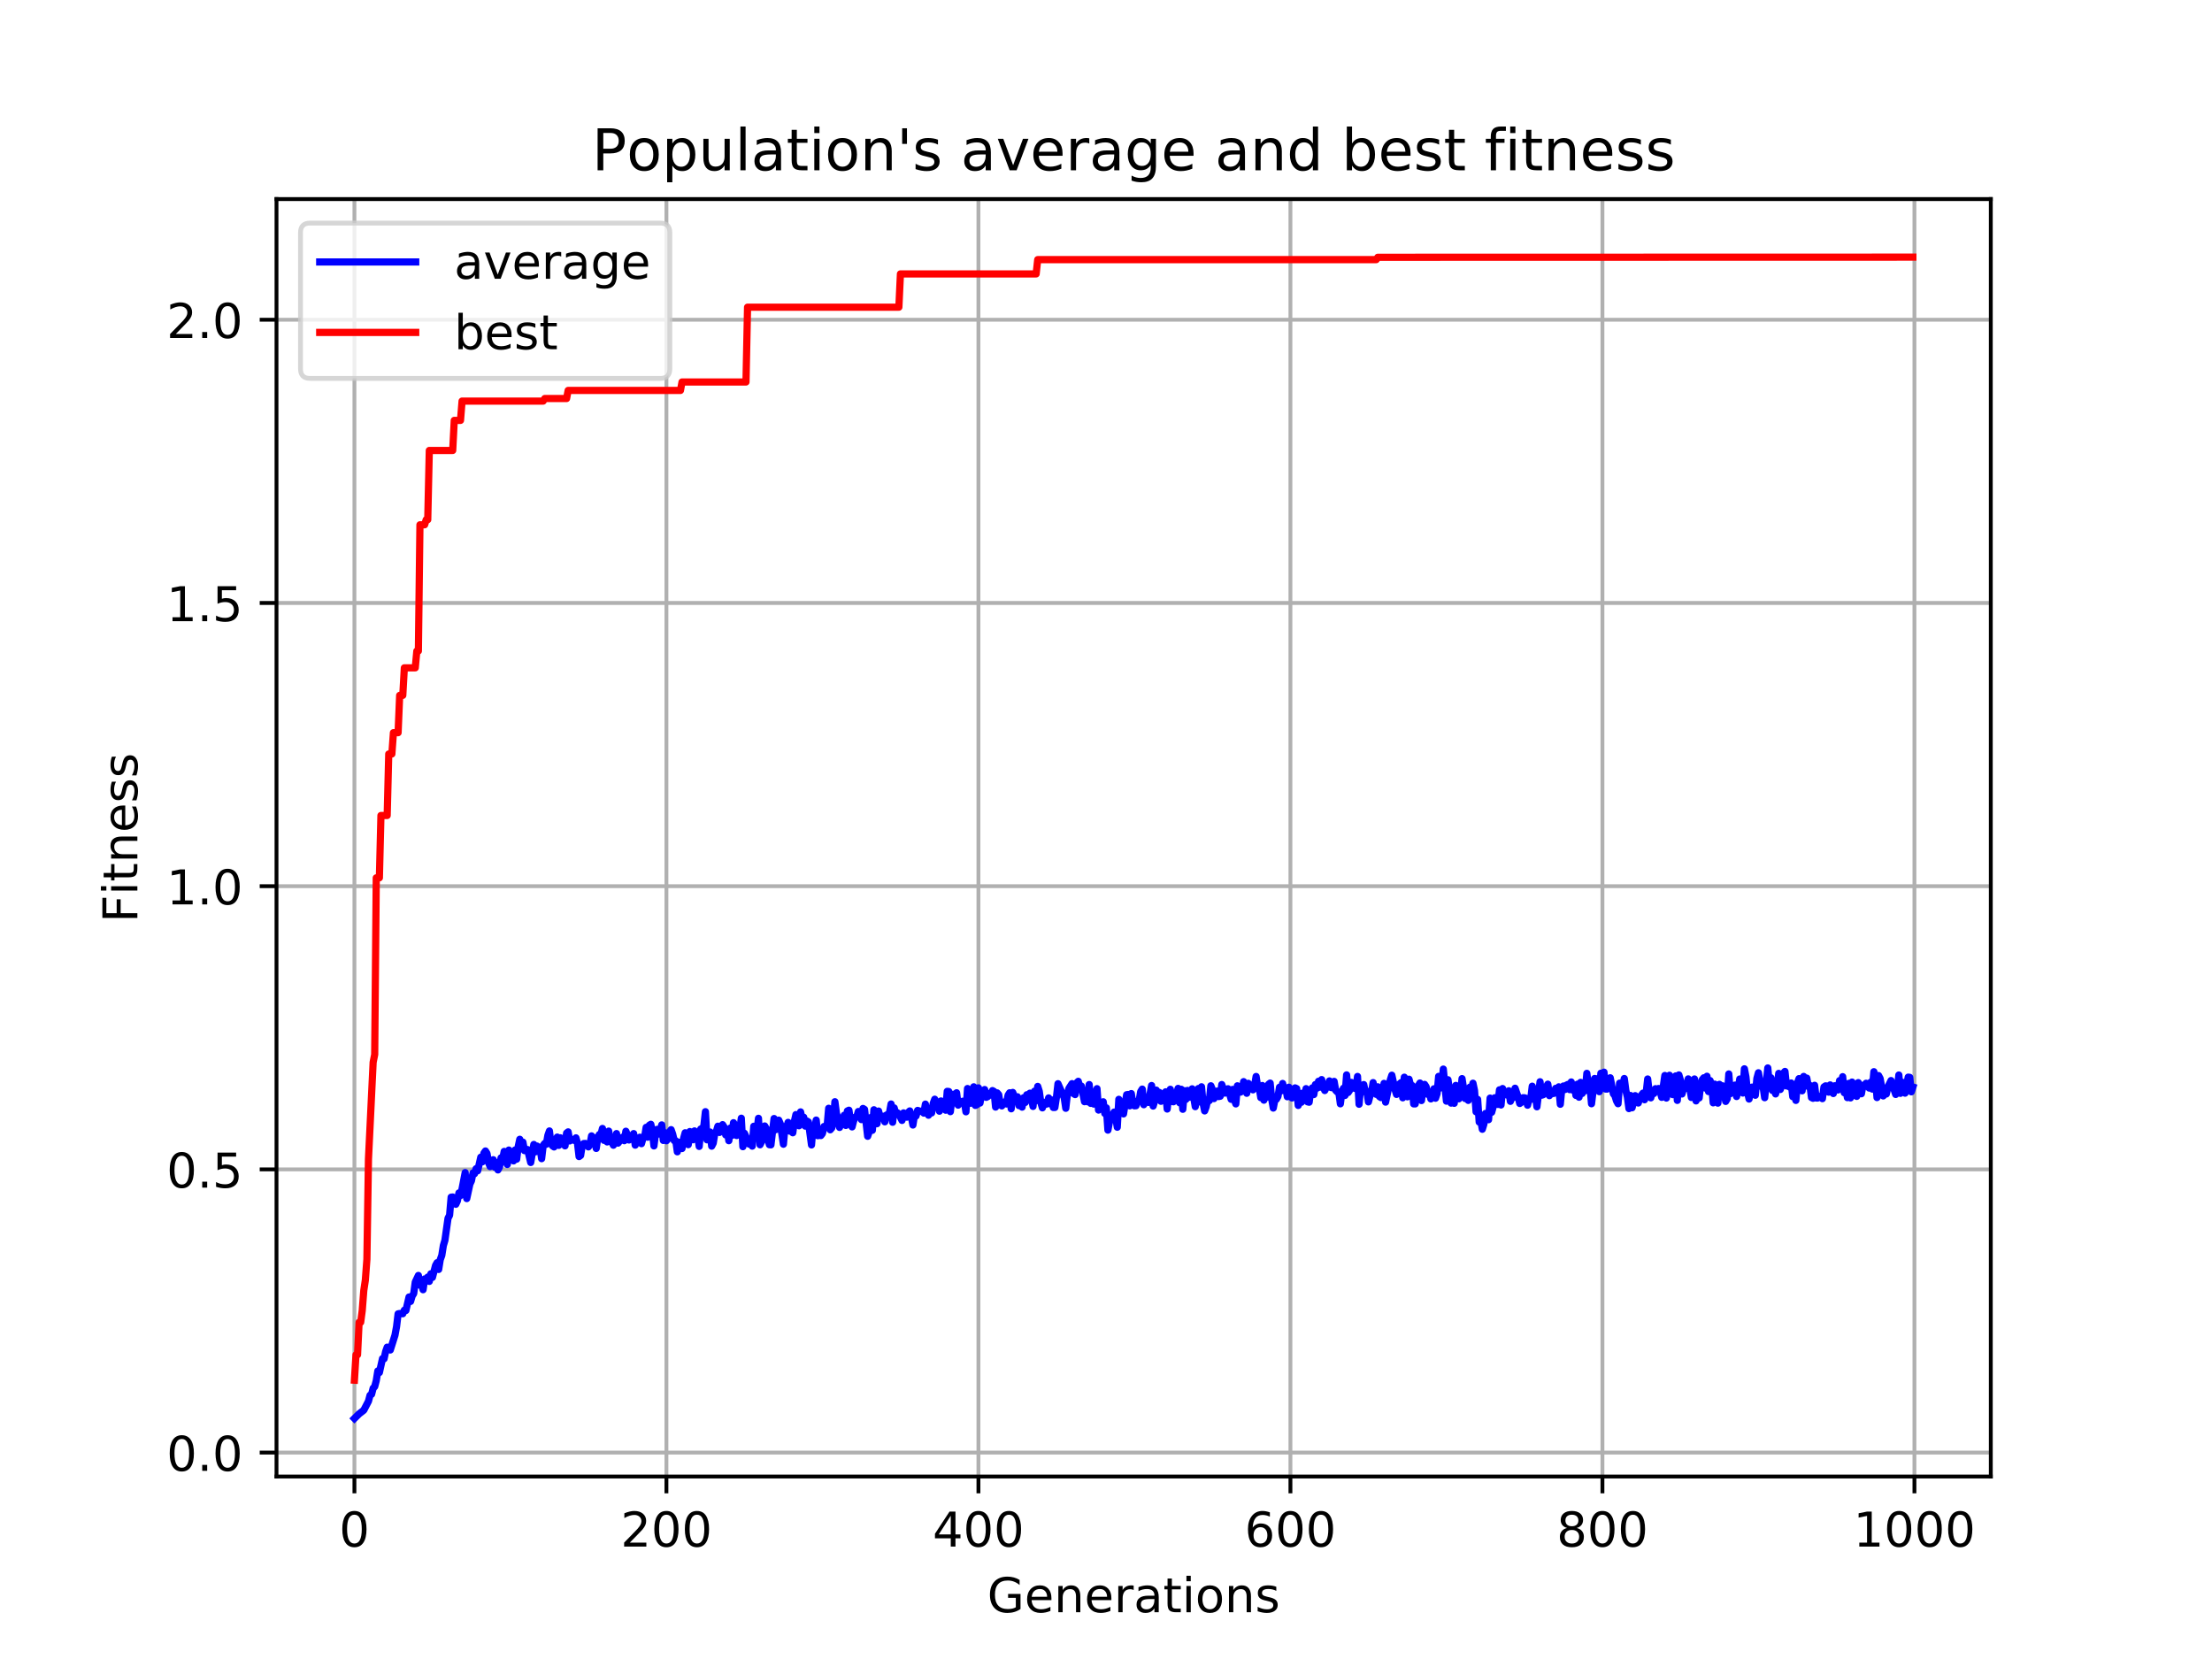 <?xml version="1.0" encoding="utf-8" standalone="no"?>
<!DOCTYPE svg PUBLIC "-//W3C//DTD SVG 1.1//EN"
  "http://www.w3.org/Graphics/SVG/1.1/DTD/svg11.dtd">
<!-- Created with matplotlib (https://matplotlib.org/) -->
<svg height="345.6pt" version="1.1" viewBox="0 0 460.8 345.6" width="460.8pt" xmlns="http://www.w3.org/2000/svg" xmlns:xlink="http://www.w3.org/1999/xlink">
 <defs>
  <style type="text/css">
*{stroke-linecap:butt;stroke-linejoin:round;}
  </style>
 </defs>
 <g id="figure_1">
  <g id="patch_1">
   <path d="M 0 345.6 
L 460.8 345.6 
L 460.8 0 
L 0 0 
z
" style="fill:#ffffff;"/>
  </g>
  <g id="axes_1">
   <g id="patch_2">
    <path d="M 57.6 307.584 
L 414.72 307.584 
L 414.72 41.472 
L 57.6 41.472 
z
" style="fill:#ffffff;"/>
   </g>
   <g id="matplotlib.axis_1">
    <g id="xtick_1">
     <g id="line2d_1">
      <path clip-path="url(#pfb28152a62)" d="M 73.833 307.584 
L 73.833 41.472 
" style="fill:none;stroke:#b0b0b0;stroke-linecap:square;stroke-width:0.8;"/>
     </g>
     <g id="line2d_2">
      <defs>
       <path d="M 0 0 
L 0 3.5 
" id="m763140e053" style="stroke:#000000;stroke-width:0.8;"/>
      </defs>
      <g>
       <use style="stroke:#000000;stroke-width:0.8;" x="73.833" xlink:href="#m763140e053" y="307.584"/>
      </g>
     </g>
     <g id="text_1">
      <!-- 0 -->
      <defs>
       <path d="M 31.781 66.406 
Q 24.172 66.406 20.328 58.906 
Q 16.5 51.422 16.5 36.375 
Q 16.5 21.391 20.328 13.891 
Q 24.172 6.391 31.781 6.391 
Q 39.453 6.391 43.281 13.891 
Q 47.125 21.391 47.125 36.375 
Q 47.125 51.422 43.281 58.906 
Q 39.453 66.406 31.781 66.406 
z
M 31.781 74.219 
Q 44.047 74.219 50.516 64.516 
Q 56.984 54.828 56.984 36.375 
Q 56.984 17.969 50.516 8.266 
Q 44.047 -1.422 31.781 -1.422 
Q 19.531 -1.422 13.062 8.266 
Q 6.594 17.969 6.594 36.375 
Q 6.594 54.828 13.062 64.516 
Q 19.531 74.219 31.781 74.219 
z
" id="DejaVuSans-48"/>
      </defs>
      <g transform="translate(70.651 322.182)scale(0.1 -0.1)">
       <use xlink:href="#DejaVuSans-48"/>
      </g>
     </g>
    </g>
    <g id="xtick_2">
     <g id="line2d_3">
      <path clip-path="url(#pfb28152a62)" d="M 138.829 307.584 
L 138.829 41.472 
" style="fill:none;stroke:#b0b0b0;stroke-linecap:square;stroke-width:0.8;"/>
     </g>
     <g id="line2d_4">
      <g>
       <use style="stroke:#000000;stroke-width:0.8;" x="138.829" xlink:href="#m763140e053" y="307.584"/>
      </g>
     </g>
     <g id="text_2">
      <!-- 200 -->
      <defs>
       <path d="M 19.188 8.297 
L 53.609 8.297 
L 53.609 0 
L 7.328 0 
L 7.328 8.297 
Q 12.938 14.109 22.625 23.891 
Q 32.328 33.688 34.812 36.531 
Q 39.547 41.844 41.422 45.531 
Q 43.312 49.219 43.312 52.781 
Q 43.312 58.594 39.234 62.25 
Q 35.156 65.922 28.609 65.922 
Q 23.969 65.922 18.812 64.312 
Q 13.672 62.703 7.812 59.422 
L 7.812 69.391 
Q 13.766 71.781 18.938 73 
Q 24.125 74.219 28.422 74.219 
Q 39.75 74.219 46.484 68.547 
Q 53.219 62.891 53.219 53.422 
Q 53.219 48.922 51.531 44.891 
Q 49.859 40.875 45.406 35.406 
Q 44.188 33.984 37.641 27.219 
Q 31.109 20.453 19.188 8.297 
z
" id="DejaVuSans-50"/>
      </defs>
      <g transform="translate(129.285 322.182)scale(0.1 -0.1)">
       <use xlink:href="#DejaVuSans-50"/>
       <use x="63.623" xlink:href="#DejaVuSans-48"/>
       <use x="127.246" xlink:href="#DejaVuSans-48"/>
      </g>
     </g>
    </g>
    <g id="xtick_3">
     <g id="line2d_5">
      <path clip-path="url(#pfb28152a62)" d="M 203.825 307.584 
L 203.825 41.472 
" style="fill:none;stroke:#b0b0b0;stroke-linecap:square;stroke-width:0.8;"/>
     </g>
     <g id="line2d_6">
      <g>
       <use style="stroke:#000000;stroke-width:0.8;" x="203.825" xlink:href="#m763140e053" y="307.584"/>
      </g>
     </g>
     <g id="text_3">
      <!-- 400 -->
      <defs>
       <path d="M 37.797 64.312 
L 12.891 25.391 
L 37.797 25.391 
z
M 35.203 72.906 
L 47.609 72.906 
L 47.609 25.391 
L 58.016 25.391 
L 58.016 17.188 
L 47.609 17.188 
L 47.609 0 
L 37.797 0 
L 37.797 17.188 
L 4.891 17.188 
L 4.891 26.703 
z
" id="DejaVuSans-52"/>
      </defs>
      <g transform="translate(194.281 322.182)scale(0.1 -0.1)">
       <use xlink:href="#DejaVuSans-52"/>
       <use x="63.623" xlink:href="#DejaVuSans-48"/>
       <use x="127.246" xlink:href="#DejaVuSans-48"/>
      </g>
     </g>
    </g>
    <g id="xtick_4">
     <g id="line2d_7">
      <path clip-path="url(#pfb28152a62)" d="M 268.82 307.584 
L 268.82 41.472 
" style="fill:none;stroke:#b0b0b0;stroke-linecap:square;stroke-width:0.8;"/>
     </g>
     <g id="line2d_8">
      <g>
       <use style="stroke:#000000;stroke-width:0.8;" x="268.82" xlink:href="#m763140e053" y="307.584"/>
      </g>
     </g>
     <g id="text_4">
      <!-- 600 -->
      <defs>
       <path d="M 33.016 40.375 
Q 26.375 40.375 22.484 35.828 
Q 18.609 31.297 18.609 23.391 
Q 18.609 15.531 22.484 10.953 
Q 26.375 6.391 33.016 6.391 
Q 39.656 6.391 43.531 10.953 
Q 47.406 15.531 47.406 23.391 
Q 47.406 31.297 43.531 35.828 
Q 39.656 40.375 33.016 40.375 
z
M 52.594 71.297 
L 52.594 62.312 
Q 48.875 64.062 45.094 64.984 
Q 41.312 65.922 37.594 65.922 
Q 27.828 65.922 22.672 59.328 
Q 17.531 52.734 16.797 39.406 
Q 19.672 43.656 24.016 45.922 
Q 28.375 48.188 33.594 48.188 
Q 44.578 48.188 50.953 41.516 
Q 57.328 34.859 57.328 23.391 
Q 57.328 12.156 50.688 5.359 
Q 44.047 -1.422 33.016 -1.422 
Q 20.359 -1.422 13.672 8.266 
Q 6.984 17.969 6.984 36.375 
Q 6.984 53.656 15.188 63.938 
Q 23.391 74.219 37.203 74.219 
Q 40.922 74.219 44.703 73.484 
Q 48.484 72.75 52.594 71.297 
z
" id="DejaVuSans-54"/>
      </defs>
      <g transform="translate(259.277 322.182)scale(0.1 -0.1)">
       <use xlink:href="#DejaVuSans-54"/>
       <use x="63.623" xlink:href="#DejaVuSans-48"/>
       <use x="127.246" xlink:href="#DejaVuSans-48"/>
      </g>
     </g>
    </g>
    <g id="xtick_5">
     <g id="line2d_9">
      <path clip-path="url(#pfb28152a62)" d="M 333.816 307.584 
L 333.816 41.472 
" style="fill:none;stroke:#b0b0b0;stroke-linecap:square;stroke-width:0.8;"/>
     </g>
     <g id="line2d_10">
      <g>
       <use style="stroke:#000000;stroke-width:0.8;" x="333.816" xlink:href="#m763140e053" y="307.584"/>
      </g>
     </g>
     <g id="text_5">
      <!-- 800 -->
      <defs>
       <path d="M 31.781 34.625 
Q 24.75 34.625 20.719 30.859 
Q 16.703 27.094 16.703 20.516 
Q 16.703 13.922 20.719 10.156 
Q 24.75 6.391 31.781 6.391 
Q 38.812 6.391 42.859 10.172 
Q 46.922 13.969 46.922 20.516 
Q 46.922 27.094 42.891 30.859 
Q 38.875 34.625 31.781 34.625 
z
M 21.922 38.812 
Q 15.578 40.375 12.031 44.719 
Q 8.5 49.078 8.5 55.328 
Q 8.5 64.062 14.719 69.141 
Q 20.953 74.219 31.781 74.219 
Q 42.672 74.219 48.875 69.141 
Q 55.078 64.062 55.078 55.328 
Q 55.078 49.078 51.531 44.719 
Q 48 40.375 41.703 38.812 
Q 48.828 37.156 52.797 32.312 
Q 56.781 27.484 56.781 20.516 
Q 56.781 9.906 50.312 4.234 
Q 43.844 -1.422 31.781 -1.422 
Q 19.734 -1.422 13.25 4.234 
Q 6.781 9.906 6.781 20.516 
Q 6.781 27.484 10.781 32.312 
Q 14.797 37.156 21.922 38.812 
z
M 18.312 54.391 
Q 18.312 48.734 21.844 45.562 
Q 25.391 42.391 31.781 42.391 
Q 38.141 42.391 41.719 45.562 
Q 45.312 48.734 45.312 54.391 
Q 45.312 60.062 41.719 63.234 
Q 38.141 66.406 31.781 66.406 
Q 25.391 66.406 21.844 63.234 
Q 18.312 60.062 18.312 54.391 
z
" id="DejaVuSans-56"/>
      </defs>
      <g transform="translate(324.273 322.182)scale(0.1 -0.1)">
       <use xlink:href="#DejaVuSans-56"/>
       <use x="63.623" xlink:href="#DejaVuSans-48"/>
       <use x="127.246" xlink:href="#DejaVuSans-48"/>
      </g>
     </g>
    </g>
    <g id="xtick_6">
     <g id="line2d_11">
      <path clip-path="url(#pfb28152a62)" d="M 398.812 307.584 
L 398.812 41.472 
" style="fill:none;stroke:#b0b0b0;stroke-linecap:square;stroke-width:0.8;"/>
     </g>
     <g id="line2d_12">
      <g>
       <use style="stroke:#000000;stroke-width:0.8;" x="398.812" xlink:href="#m763140e053" y="307.584"/>
      </g>
     </g>
     <g id="text_6">
      <!-- 1000 -->
      <defs>
       <path d="M 12.406 8.297 
L 28.516 8.297 
L 28.516 63.922 
L 10.984 60.406 
L 10.984 69.391 
L 28.422 72.906 
L 38.281 72.906 
L 38.281 8.297 
L 54.391 8.297 
L 54.391 0 
L 12.406 0 
z
" id="DejaVuSans-49"/>
      </defs>
      <g transform="translate(386.087 322.182)scale(0.1 -0.1)">
       <use xlink:href="#DejaVuSans-49"/>
       <use x="63.623" xlink:href="#DejaVuSans-48"/>
       <use x="127.246" xlink:href="#DejaVuSans-48"/>
       <use x="190.869" xlink:href="#DejaVuSans-48"/>
      </g>
     </g>
    </g>
    <g id="text_7">
     <!-- Generations -->
     <defs>
      <path d="M 59.516 10.406 
L 59.516 29.984 
L 43.406 29.984 
L 43.406 38.094 
L 69.281 38.094 
L 69.281 6.781 
Q 63.578 2.734 56.688 0.656 
Q 49.812 -1.422 42 -1.422 
Q 24.906 -1.422 15.25 8.562 
Q 5.609 18.562 5.609 36.375 
Q 5.609 54.25 15.25 64.234 
Q 24.906 74.219 42 74.219 
Q 49.125 74.219 55.547 72.453 
Q 61.969 70.703 67.391 67.281 
L 67.391 56.781 
Q 61.922 61.422 55.766 63.766 
Q 49.609 66.109 42.828 66.109 
Q 29.438 66.109 22.719 58.641 
Q 16.016 51.172 16.016 36.375 
Q 16.016 21.625 22.719 14.156 
Q 29.438 6.688 42.828 6.688 
Q 48.047 6.688 52.141 7.594 
Q 56.25 8.5 59.516 10.406 
z
" id="DejaVuSans-71"/>
      <path d="M 56.203 29.594 
L 56.203 25.203 
L 14.891 25.203 
Q 15.484 15.922 20.484 11.062 
Q 25.484 6.203 34.422 6.203 
Q 39.594 6.203 44.453 7.469 
Q 49.312 8.734 54.109 11.281 
L 54.109 2.781 
Q 49.266 0.734 44.188 -0.344 
Q 39.109 -1.422 33.891 -1.422 
Q 20.797 -1.422 13.156 6.188 
Q 5.516 13.812 5.516 26.812 
Q 5.516 40.234 12.766 48.109 
Q 20.016 56 32.328 56 
Q 43.359 56 49.781 48.891 
Q 56.203 41.797 56.203 29.594 
z
M 47.219 32.234 
Q 47.125 39.594 43.094 43.984 
Q 39.062 48.391 32.422 48.391 
Q 24.906 48.391 20.391 44.141 
Q 15.875 39.891 15.188 32.172 
z
" id="DejaVuSans-101"/>
      <path d="M 54.891 33.016 
L 54.891 0 
L 45.906 0 
L 45.906 32.719 
Q 45.906 40.484 42.875 44.328 
Q 39.844 48.188 33.797 48.188 
Q 26.516 48.188 22.312 43.547 
Q 18.109 38.922 18.109 30.906 
L 18.109 0 
L 9.078 0 
L 9.078 54.688 
L 18.109 54.688 
L 18.109 46.188 
Q 21.344 51.125 25.703 53.562 
Q 30.078 56 35.797 56 
Q 45.219 56 50.047 50.172 
Q 54.891 44.344 54.891 33.016 
z
" id="DejaVuSans-110"/>
      <path d="M 41.109 46.297 
Q 39.594 47.172 37.812 47.578 
Q 36.031 48 33.891 48 
Q 26.266 48 22.188 43.047 
Q 18.109 38.094 18.109 28.812 
L 18.109 0 
L 9.078 0 
L 9.078 54.688 
L 18.109 54.688 
L 18.109 46.188 
Q 20.953 51.172 25.484 53.578 
Q 30.031 56 36.531 56 
Q 37.453 56 38.578 55.875 
Q 39.703 55.766 41.062 55.516 
z
" id="DejaVuSans-114"/>
      <path d="M 34.281 27.484 
Q 23.391 27.484 19.188 25 
Q 14.984 22.516 14.984 16.5 
Q 14.984 11.719 18.141 8.906 
Q 21.297 6.109 26.703 6.109 
Q 34.188 6.109 38.703 11.406 
Q 43.219 16.703 43.219 25.484 
L 43.219 27.484 
z
M 52.203 31.203 
L 52.203 0 
L 43.219 0 
L 43.219 8.297 
Q 40.141 3.328 35.547 0.953 
Q 30.953 -1.422 24.312 -1.422 
Q 15.922 -1.422 10.953 3.297 
Q 6 8.016 6 15.922 
Q 6 25.141 12.172 29.828 
Q 18.359 34.516 30.609 34.516 
L 43.219 34.516 
L 43.219 35.406 
Q 43.219 41.609 39.141 45 
Q 35.062 48.391 27.688 48.391 
Q 23 48.391 18.547 47.266 
Q 14.109 46.141 10.016 43.891 
L 10.016 52.203 
Q 14.938 54.109 19.578 55.047 
Q 24.219 56 28.609 56 
Q 40.484 56 46.344 49.844 
Q 52.203 43.703 52.203 31.203 
z
" id="DejaVuSans-97"/>
      <path d="M 18.312 70.219 
L 18.312 54.688 
L 36.812 54.688 
L 36.812 47.703 
L 18.312 47.703 
L 18.312 18.016 
Q 18.312 11.328 20.141 9.422 
Q 21.969 7.516 27.594 7.516 
L 36.812 7.516 
L 36.812 0 
L 27.594 0 
Q 17.188 0 13.234 3.875 
Q 9.281 7.766 9.281 18.016 
L 9.281 47.703 
L 2.688 47.703 
L 2.688 54.688 
L 9.281 54.688 
L 9.281 70.219 
z
" id="DejaVuSans-116"/>
      <path d="M 9.422 54.688 
L 18.406 54.688 
L 18.406 0 
L 9.422 0 
z
M 9.422 75.984 
L 18.406 75.984 
L 18.406 64.594 
L 9.422 64.594 
z
" id="DejaVuSans-105"/>
      <path d="M 30.609 48.391 
Q 23.391 48.391 19.188 42.75 
Q 14.984 37.109 14.984 27.297 
Q 14.984 17.484 19.156 11.844 
Q 23.344 6.203 30.609 6.203 
Q 37.797 6.203 41.984 11.859 
Q 46.188 17.531 46.188 27.297 
Q 46.188 37.016 41.984 42.703 
Q 37.797 48.391 30.609 48.391 
z
M 30.609 56 
Q 42.328 56 49.016 48.375 
Q 55.719 40.766 55.719 27.297 
Q 55.719 13.875 49.016 6.219 
Q 42.328 -1.422 30.609 -1.422 
Q 18.844 -1.422 12.172 6.219 
Q 5.516 13.875 5.516 27.297 
Q 5.516 40.766 12.172 48.375 
Q 18.844 56 30.609 56 
z
" id="DejaVuSans-111"/>
      <path d="M 44.281 53.078 
L 44.281 44.578 
Q 40.484 46.531 36.375 47.5 
Q 32.281 48.484 27.875 48.484 
Q 21.188 48.484 17.844 46.438 
Q 14.5 44.391 14.5 40.281 
Q 14.5 37.156 16.891 35.375 
Q 19.281 33.594 26.516 31.984 
L 29.594 31.297 
Q 39.156 29.25 43.188 25.516 
Q 47.219 21.781 47.219 15.094 
Q 47.219 7.469 41.188 3.016 
Q 35.156 -1.422 24.609 -1.422 
Q 20.219 -1.422 15.453 -0.562 
Q 10.688 0.297 5.422 2 
L 5.422 11.281 
Q 10.406 8.688 15.234 7.391 
Q 20.062 6.109 24.812 6.109 
Q 31.156 6.109 34.562 8.281 
Q 37.984 10.453 37.984 14.406 
Q 37.984 18.062 35.516 20.016 
Q 33.062 21.969 24.703 23.781 
L 21.578 24.516 
Q 13.234 26.266 9.516 29.906 
Q 5.812 33.547 5.812 39.891 
Q 5.812 47.609 11.281 51.797 
Q 16.75 56 26.812 56 
Q 31.781 56 36.172 55.266 
Q 40.578 54.547 44.281 53.078 
z
" id="DejaVuSans-115"/>
     </defs>
     <g transform="translate(205.662 335.861)scale(0.1 -0.1)">
      <use xlink:href="#DejaVuSans-71"/>
      <use x="77.49" xlink:href="#DejaVuSans-101"/>
      <use x="139.014" xlink:href="#DejaVuSans-110"/>
      <use x="202.393" xlink:href="#DejaVuSans-101"/>
      <use x="263.916" xlink:href="#DejaVuSans-114"/>
      <use x="305.029" xlink:href="#DejaVuSans-97"/>
      <use x="366.309" xlink:href="#DejaVuSans-116"/>
      <use x="405.518" xlink:href="#DejaVuSans-105"/>
      <use x="433.301" xlink:href="#DejaVuSans-111"/>
      <use x="494.482" xlink:href="#DejaVuSans-110"/>
      <use x="557.861" xlink:href="#DejaVuSans-115"/>
     </g>
    </g>
   </g>
   <g id="matplotlib.axis_2">
    <g id="ytick_1">
     <g id="line2d_13">
      <path clip-path="url(#pfb28152a62)" d="M 57.6 302.603 
L 414.72 302.603 
" style="fill:none;stroke:#b0b0b0;stroke-linecap:square;stroke-width:0.8;"/>
     </g>
     <g id="line2d_14">
      <defs>
       <path d="M 0 0 
L -3.5 0 
" id="mf020ef73ca" style="stroke:#000000;stroke-width:0.8;"/>
      </defs>
      <g>
       <use style="stroke:#000000;stroke-width:0.8;" x="57.6" xlink:href="#mf020ef73ca" y="302.603"/>
      </g>
     </g>
     <g id="text_8">
      <!-- 0.0 -->
      <defs>
       <path d="M 10.688 12.406 
L 21 12.406 
L 21 0 
L 10.688 0 
z
" id="DejaVuSans-46"/>
      </defs>
      <g transform="translate(34.697 306.402)scale(0.1 -0.1)">
       <use xlink:href="#DejaVuSans-48"/>
       <use x="63.623" xlink:href="#DejaVuSans-46"/>
       <use x="95.41" xlink:href="#DejaVuSans-48"/>
      </g>
     </g>
    </g>
    <g id="ytick_2">
     <g id="line2d_15">
      <path clip-path="url(#pfb28152a62)" d="M 57.6 243.605 
L 414.72 243.605 
" style="fill:none;stroke:#b0b0b0;stroke-linecap:square;stroke-width:0.8;"/>
     </g>
     <g id="line2d_16">
      <g>
       <use style="stroke:#000000;stroke-width:0.8;" x="57.6" xlink:href="#mf020ef73ca" y="243.605"/>
      </g>
     </g>
     <g id="text_9">
      <!-- 0.5 -->
      <defs>
       <path d="M 10.797 72.906 
L 49.516 72.906 
L 49.516 64.594 
L 19.828 64.594 
L 19.828 46.734 
Q 21.969 47.469 24.109 47.828 
Q 26.266 48.188 28.422 48.188 
Q 40.625 48.188 47.75 41.5 
Q 54.891 34.812 54.891 23.391 
Q 54.891 11.625 47.562 5.094 
Q 40.234 -1.422 26.906 -1.422 
Q 22.312 -1.422 17.547 -0.641 
Q 12.797 0.141 7.719 1.703 
L 7.719 11.625 
Q 12.109 9.234 16.797 8.062 
Q 21.484 6.891 26.703 6.891 
Q 35.156 6.891 40.078 11.328 
Q 45.016 15.766 45.016 23.391 
Q 45.016 31 40.078 35.438 
Q 35.156 39.891 26.703 39.891 
Q 22.75 39.891 18.812 39.016 
Q 14.891 38.141 10.797 36.281 
z
" id="DejaVuSans-53"/>
      </defs>
      <g transform="translate(34.697 247.404)scale(0.1 -0.1)">
       <use xlink:href="#DejaVuSans-48"/>
       <use x="63.623" xlink:href="#DejaVuSans-46"/>
       <use x="95.41" xlink:href="#DejaVuSans-53"/>
      </g>
     </g>
    </g>
    <g id="ytick_3">
     <g id="line2d_17">
      <path clip-path="url(#pfb28152a62)" d="M 57.6 184.606 
L 414.72 184.606 
" style="fill:none;stroke:#b0b0b0;stroke-linecap:square;stroke-width:0.8;"/>
     </g>
     <g id="line2d_18">
      <g>
       <use style="stroke:#000000;stroke-width:0.8;" x="57.6" xlink:href="#mf020ef73ca" y="184.606"/>
      </g>
     </g>
     <g id="text_10">
      <!-- 1.0 -->
      <g transform="translate(34.697 188.405)scale(0.1 -0.1)">
       <use xlink:href="#DejaVuSans-49"/>
       <use x="63.623" xlink:href="#DejaVuSans-46"/>
       <use x="95.41" xlink:href="#DejaVuSans-48"/>
      </g>
     </g>
    </g>
    <g id="ytick_4">
     <g id="line2d_19">
      <path clip-path="url(#pfb28152a62)" d="M 57.6 125.608 
L 414.72 125.608 
" style="fill:none;stroke:#b0b0b0;stroke-linecap:square;stroke-width:0.8;"/>
     </g>
     <g id="line2d_20">
      <g>
       <use style="stroke:#000000;stroke-width:0.8;" x="57.6" xlink:href="#mf020ef73ca" y="125.608"/>
      </g>
     </g>
     <g id="text_11">
      <!-- 1.5 -->
      <g transform="translate(34.697 129.407)scale(0.1 -0.1)">
       <use xlink:href="#DejaVuSans-49"/>
       <use x="63.623" xlink:href="#DejaVuSans-46"/>
       <use x="95.41" xlink:href="#DejaVuSans-53"/>
      </g>
     </g>
    </g>
    <g id="ytick_5">
     <g id="line2d_21">
      <path clip-path="url(#pfb28152a62)" d="M 57.6 66.609 
L 414.72 66.609 
" style="fill:none;stroke:#b0b0b0;stroke-linecap:square;stroke-width:0.8;"/>
     </g>
     <g id="line2d_22">
      <g>
       <use style="stroke:#000000;stroke-width:0.8;" x="57.6" xlink:href="#mf020ef73ca" y="66.609"/>
      </g>
     </g>
     <g id="text_12">
      <!-- 2.0 -->
      <g transform="translate(34.697 70.408)scale(0.1 -0.1)">
       <use xlink:href="#DejaVuSans-50"/>
       <use x="63.623" xlink:href="#DejaVuSans-46"/>
       <use x="95.41" xlink:href="#DejaVuSans-48"/>
      </g>
     </g>
    </g>
    <g id="text_13">
     <!-- Fitness -->
     <defs>
      <path d="M 9.812 72.906 
L 51.703 72.906 
L 51.703 64.594 
L 19.672 64.594 
L 19.672 43.109 
L 48.578 43.109 
L 48.578 34.812 
L 19.672 34.812 
L 19.672 0 
L 9.812 0 
z
" id="DejaVuSans-70"/>
     </defs>
     <g transform="translate(28.617 192.202)rotate(-90)scale(0.1 -0.1)">
      <use xlink:href="#DejaVuSans-70"/>
      <use x="57.41" xlink:href="#DejaVuSans-105"/>
      <use x="85.193" xlink:href="#DejaVuSans-116"/>
      <use x="124.402" xlink:href="#DejaVuSans-110"/>
      <use x="187.781" xlink:href="#DejaVuSans-101"/>
      <use x="249.305" xlink:href="#DejaVuSans-115"/>
      <use x="301.404" xlink:href="#DejaVuSans-115"/>
     </g>
    </g>
   </g>
   <g id="line2d_23">
    <path clip-path="url(#pfb28152a62)" d="M 73.833 295.488 
L 74.808 294.523 
L 75.783 293.771 
L 76.758 291.896 
L 77.083 290.664 
L 77.408 290.453 
L 77.732 289.199 
L 78.057 288.852 
L 78.382 287.608 
L 78.707 285.594 
L 79.032 285.927 
L 79.682 283.022 
L 80.007 283.063 
L 80.332 281.561 
L 80.657 280.636 
L 80.982 280.813 
L 81.307 281.226 
L 82.282 278.141 
L 82.607 276.384 
L 82.932 273.695 
L 83.257 273.631 
L 83.907 273.676 
L 84.232 272.93 
L 84.557 273.005 
L 85.207 270.19 
L 85.532 271.109 
L 85.857 269.989 
L 86.182 269.48 
L 86.507 267.076 
L 87.157 265.698 
L 87.482 267.737 
L 87.807 267.385 
L 88.132 268.672 
L 88.457 266.423 
L 88.782 266.76 
L 89.107 266.034 
L 89.432 266.939 
L 89.757 265.351 
L 90.082 266.11 
L 90.732 263.617 
L 91.057 263.039 
L 91.382 264.449 
L 91.707 262.422 
L 92.032 261.528 
L 92.357 259.476 
L 92.682 258.385 
L 93.331 253.788 
L 93.656 253.161 
L 93.981 249.396 
L 94.306 249.358 
L 94.956 250.874 
L 95.281 250.176 
L 95.606 248.506 
L 95.931 249.053 
L 96.256 247.64 
L 96.906 244.27 
L 97.231 249.686 
L 97.881 246.681 
L 98.206 245.991 
L 98.531 244.345 
L 98.856 244.506 
L 99.181 243.457 
L 99.506 243.902 
L 100.156 241.066 
L 100.481 242.03 
L 100.806 240.22 
L 101.131 239.771 
L 101.456 240.305 
L 101.781 242.216 
L 102.106 243.022 
L 102.431 242.096 
L 102.756 241.592 
L 103.081 243.154 
L 103.406 242.198 
L 103.731 243.714 
L 104.056 243.1 
L 104.381 241.195 
L 104.706 241.476 
L 105.031 239.86 
L 105.356 241.941 
L 105.681 242.581 
L 106.006 239.578 
L 106.331 240.845 
L 106.656 240.221 
L 106.981 241.834 
L 107.306 239.561 
L 107.631 241.474 
L 107.956 238.823 
L 108.281 237.333 
L 108.606 239.245 
L 108.931 237.927 
L 109.255 239.694 
L 109.58 239.44 
L 109.905 239.478 
L 110.555 242.169 
L 111.205 238.41 
L 111.53 239.949 
L 111.855 238.739 
L 112.18 239.229 
L 112.505 239.187 
L 112.83 241.373 
L 113.155 238.61 
L 113.48 238.189 
L 113.805 238.373 
L 114.13 236.523 
L 114.455 235.598 
L 114.78 238.238 
L 115.105 238.712 
L 115.43 238.928 
L 115.755 238.309 
L 116.08 236.876 
L 116.405 238.603 
L 116.73 237.02 
L 117.055 237.223 
L 117.38 238.148 
L 117.705 238.702 
L 118.03 236.039 
L 118.355 235.789 
L 118.68 237.681 
L 119.005 237.454 
L 119.33 237.398 
L 119.655 237.576 
L 119.98 237.034 
L 120.305 238.178 
L 120.63 240.936 
L 120.955 240.697 
L 121.28 238.674 
L 121.605 238.219 
L 121.93 238.199 
L 122.58 238.918 
L 122.905 238.444 
L 123.23 236.626 
L 123.555 238.107 
L 123.88 237.031 
L 124.205 239.244 
L 124.53 236.972 
L 124.855 236.335 
L 125.179 236.317 
L 125.504 235.08 
L 125.829 237.559 
L 126.154 236.33 
L 126.479 237.883 
L 126.804 235.628 
L 127.129 237.829 
L 127.454 237.895 
L 127.779 238.57 
L 128.104 237.767 
L 128.429 236.142 
L 128.754 238.132 
L 129.729 236.883 
L 130.054 237.629 
L 130.379 235.657 
L 130.704 236.394 
L 131.029 237.481 
L 131.354 236.582 
L 131.679 236.889 
L 132.004 236.147 
L 132.329 238.556 
L 132.654 237.486 
L 133.304 236.903 
L 133.629 238.248 
L 133.954 237.128 
L 134.279 236.877 
L 134.604 234.85 
L 134.929 236.898 
L 135.254 234.416 
L 135.579 234.209 
L 135.904 235.733 
L 136.229 238.714 
L 136.554 236.131 
L 136.879 235.272 
L 137.204 236.244 
L 137.529 235.459 
L 137.854 234.335 
L 138.179 237.574 
L 138.504 235.957 
L 138.829 237.637 
L 139.154 237.254 
L 139.479 235.785 
L 139.804 235.33 
L 140.129 236.255 
L 140.454 237.615 
L 140.779 237.648 
L 141.103 239.945 
L 141.428 237.966 
L 142.078 239.26 
L 142.403 237.147 
L 142.728 235.978 
L 143.378 238.453 
L 143.703 235.718 
L 144.028 235.852 
L 144.353 237.433 
L 144.678 235.592 
L 145.003 236.797 
L 145.328 236.489 
L 145.653 238.816 
L 145.978 235.188 
L 146.303 235.226 
L 146.628 234.47 
L 146.953 231.582 
L 147.278 237.441 
L 147.928 235.82 
L 148.253 238.767 
L 148.578 238.141 
L 148.903 236.157 
L 149.228 235.673 
L 149.553 234.608 
L 149.878 235.911 
L 150.203 235.68 
L 150.528 234.285 
L 150.853 234.802 
L 151.178 236.429 
L 151.503 235.419 
L 151.828 237.63 
L 152.153 234.991 
L 152.478 236.535 
L 152.803 233.876 
L 153.128 234.483 
L 153.453 236.55 
L 154.103 235.342 
L 154.428 232.944 
L 154.753 238.875 
L 155.078 236.083 
L 155.728 237.556 
L 156.053 238.34 
L 156.378 237.688 
L 156.703 238.759 
L 157.027 234.62 
L 157.352 235.756 
L 157.677 235.834 
L 158.002 232.963 
L 158.327 238.477 
L 158.652 237.826 
L 158.977 236.537 
L 159.302 234.557 
L 159.627 235.12 
L 159.952 237.36 
L 160.277 238.465 
L 160.602 238.495 
L 161.252 233.011 
L 161.577 235.344 
L 161.902 235.017 
L 162.227 233.349 
L 162.552 234.101 
L 163.202 238.36 
L 163.527 234.661 
L 163.852 235 
L 164.177 233.811 
L 164.502 235.632 
L 164.827 234.041 
L 165.152 235.978 
L 165.477 233.596 
L 165.802 232.186 
L 166.127 233.869 
L 166.452 234.516 
L 166.777 231.627 
L 167.102 233.242 
L 167.427 232.736 
L 167.752 234.59 
L 168.077 233.52 
L 168.402 233.721 
L 169.052 238.514 
L 169.377 234.612 
L 169.702 235.247 
L 170.027 233.332 
L 170.352 236.585 
L 170.677 236.502 
L 171.002 236.558 
L 171.327 236.125 
L 171.652 234.67 
L 171.977 234.796 
L 172.302 234.626 
L 172.627 230.876 
L 172.951 235.357 
L 173.276 234.969 
L 173.601 233.636 
L 173.926 229.509 
L 174.251 231.964 
L 174.576 233.063 
L 174.901 234.868 
L 175.226 233.202 
L 175.551 233.076 
L 175.876 232.315 
L 176.201 234.451 
L 176.526 231.433 
L 176.851 231.278 
L 177.176 233.697 
L 177.501 234.753 
L 177.826 233.497 
L 178.151 232.722 
L 178.476 232.629 
L 178.801 231.547 
L 179.126 232.164 
L 179.451 233.235 
L 179.776 230.908 
L 180.101 231.113 
L 180.751 236.707 
L 181.076 235.75 
L 181.401 232.795 
L 181.726 235.466 
L 182.051 231.185 
L 182.376 234.111 
L 182.701 234.092 
L 183.026 231.452 
L 183.351 232.885 
L 183.676 232.78 
L 184.001 232.518 
L 184.326 233.697 
L 184.651 232.289 
L 184.976 232.155 
L 185.301 231.772 
L 185.626 229.985 
L 185.951 233.788 
L 186.276 230.798 
L 186.601 231.98 
L 186.926 231.803 
L 187.251 232.073 
L 187.901 233.404 
L 188.226 231.836 
L 188.55 232.448 
L 188.875 232.732 
L 189.2 231.742 
L 189.525 231.425 
L 189.85 232.654 
L 190.175 234.362 
L 190.5 232.345 
L 190.825 232.49 
L 191.15 231.323 
L 191.8 231.522 
L 192.125 231.441 
L 192.45 231.883 
L 192.775 230.006 
L 193.1 231.704 
L 193.425 232.322 
L 193.75 231.567 
L 194.075 231.844 
L 194.4 229.857 
L 194.725 228.986 
L 195.05 229.927 
L 195.375 229.555 
L 195.7 231.485 
L 196.025 229.348 
L 196.35 230.738 
L 196.675 229.931 
L 197 231.274 
L 197.325 227.344 
L 197.65 227.38 
L 197.975 231.58 
L 198.3 228.907 
L 198.625 227.955 
L 198.95 229.212 
L 199.275 227.643 
L 199.6 230.22 
L 199.925 229.408 
L 200.25 229.588 
L 200.575 229.407 
L 200.9 229.544 
L 201.225 231.611 
L 201.55 226.76 
L 201.875 228.715 
L 202.2 229.827 
L 202.525 227.27 
L 202.85 226.402 
L 203.175 230.277 
L 203.5 230.134 
L 203.825 226.62 
L 204.15 229.792 
L 204.474 228.028 
L 205.124 226.972 
L 205.449 228.596 
L 205.774 228.432 
L 206.099 227.786 
L 206.424 228.121 
L 206.749 227.191 
L 207.074 227.376 
L 207.399 230.622 
L 207.724 227.666 
L 208.049 228.043 
L 208.374 230.166 
L 208.699 230.38 
L 209.024 229.792 
L 209.349 229.527 
L 209.674 229.981 
L 209.999 228.149 
L 210.324 227.648 
L 210.649 230.985 
L 210.974 227.573 
L 211.624 229.169 
L 211.949 228.474 
L 212.274 230.325 
L 212.599 229.02 
L 212.924 230.636 
L 213.249 228.666 
L 213.574 229.667 
L 213.899 228.055 
L 214.224 228.835 
L 214.549 227.727 
L 214.874 228.87 
L 215.199 230.488 
L 215.524 227.304 
L 215.849 229.289 
L 216.174 226.317 
L 216.499 227.344 
L 216.824 229.691 
L 217.149 230.786 
L 217.474 229.643 
L 217.799 230.06 
L 218.124 229.962 
L 218.449 228.717 
L 218.774 229.95 
L 219.099 229.137 
L 219.424 230.71 
L 219.749 230.706 
L 220.074 228.601 
L 220.398 225.757 
L 221.698 228.712 
L 222.023 230.877 
L 222.348 227.994 
L 222.673 226.738 
L 223.323 225.74 
L 223.648 227.817 
L 223.973 228.024 
L 224.298 225.582 
L 224.623 225.258 
L 224.948 226.431 
L 225.273 226.253 
L 225.923 229.502 
L 226.248 228.232 
L 226.573 229.521 
L 226.898 225.93 
L 227.223 229.855 
L 227.548 229.018 
L 227.873 230.001 
L 228.198 227.739 
L 228.523 226.789 
L 228.848 231.246 
L 229.173 229.986 
L 229.823 229.518 
L 230.148 231.948 
L 230.473 230.785 
L 230.798 235.424 
L 231.123 233.688 
L 231.448 232.635 
L 231.773 232.285 
L 232.098 231.664 
L 232.423 232.771 
L 232.748 234.822 
L 233.073 229.01 
L 233.398 230.928 
L 233.723 231.822 
L 234.048 232.048 
L 234.698 228.051 
L 235.023 228.002 
L 235.348 230.368 
L 235.673 227.811 
L 235.998 229.935 
L 236.322 230.364 
L 236.647 230.342 
L 236.972 229.384 
L 237.297 229.301 
L 237.622 227.402 
L 237.947 226.881 
L 238.272 230.132 
L 238.597 228.707 
L 238.922 228.803 
L 239.247 229.652 
L 239.897 226.133 
L 240.222 230.412 
L 240.547 229.332 
L 240.872 227.095 
L 241.197 228.933 
L 241.522 227.576 
L 241.847 229.42 
L 242.172 229.068 
L 242.497 227.998 
L 242.822 227.447 
L 243.147 231.03 
L 243.472 227.928 
L 243.797 226.918 
L 244.122 229.454 
L 244.447 229.515 
L 244.772 227.845 
L 245.097 227.834 
L 245.422 226.73 
L 245.747 229.74 
L 246.072 226.916 
L 246.397 231.083 
L 246.722 227.213 
L 247.047 229.019 
L 247.372 227.157 
L 247.697 228.589 
L 248.022 227.874 
L 248.347 226.822 
L 248.997 230.538 
L 249.322 228.117 
L 249.647 226.758 
L 249.972 229.556 
L 250.297 226.395 
L 250.622 229.812 
L 250.947 231.424 
L 251.272 230.549 
L 251.597 229.041 
L 251.922 229.288 
L 252.246 226.187 
L 252.571 226.979 
L 252.896 228.86 
L 253.221 227.884 
L 253.546 227.296 
L 253.871 228.433 
L 254.196 228.369 
L 254.521 225.929 
L 255.171 227.716 
L 255.496 226.928 
L 255.821 226.808 
L 256.471 229.01 
L 256.796 226.945 
L 257.121 229.05 
L 257.446 229.964 
L 257.771 226.191 
L 258.096 227.29 
L 258.421 227.515 
L 258.746 227.197 
L 259.071 225.327 
L 259.396 225.912 
L 259.721 227.75 
L 260.046 225.682 
L 260.371 226.301 
L 261.021 227.032 
L 261.346 226.156 
L 261.671 224.248 
L 261.996 226.375 
L 262.321 226.686 
L 262.646 228.661 
L 262.971 226.131 
L 263.296 229.184 
L 263.621 227.641 
L 263.946 228.54 
L 264.271 225.879 
L 264.596 225.628 
L 264.921 228.982 
L 265.246 230.828 
L 265.571 229.167 
L 265.896 228.997 
L 266.221 228.426 
L 266.546 226.489 
L 266.871 227.259 
L 267.196 225.706 
L 267.521 227.082 
L 267.846 226.656 
L 268.17 228.475 
L 268.495 226.488 
L 268.82 227.276 
L 269.145 228.723 
L 269.47 227.089 
L 269.795 226.628 
L 270.12 226.776 
L 270.445 230.282 
L 270.77 227.759 
L 271.095 229.625 
L 271.42 227.702 
L 271.745 229.054 
L 272.07 226.786 
L 272.395 229.535 
L 272.72 229.613 
L 273.045 227.253 
L 273.37 226.629 
L 273.695 228.017 
L 274.02 225.929 
L 274.345 226.695 
L 274.67 225.249 
L 274.995 226.482 
L 275.32 224.898 
L 275.645 226.298 
L 275.97 227.179 
L 276.295 226.549 
L 276.62 226.324 
L 276.945 225.178 
L 277.27 226.552 
L 277.595 226.6 
L 277.92 225.272 
L 278.245 227.13 
L 278.57 227.465 
L 278.895 227.5 
L 279.22 229.949 
L 279.545 227.455 
L 279.87 226.702 
L 280.195 228.202 
L 280.52 223.921 
L 280.845 227.593 
L 281.17 227.112 
L 281.495 225.48 
L 282.145 226.702 
L 282.47 226.796 
L 282.795 224.245 
L 283.12 230.036 
L 283.445 226.352 
L 283.769 227.242 
L 284.094 225.936 
L 284.419 227.497 
L 284.744 227.323 
L 285.069 229.543 
L 285.394 228.282 
L 285.719 227.55 
L 286.044 225.524 
L 286.369 227.366 
L 286.694 227.975 
L 287.019 226.397 
L 287.344 228.428 
L 287.669 228.644 
L 287.994 227.954 
L 288.319 225.687 
L 288.644 229.596 
L 289.619 224.984 
L 289.944 223.986 
L 290.594 226.943 
L 290.919 227.988 
L 291.244 227.227 
L 291.569 225.785 
L 291.894 225.518 
L 292.219 228.693 
L 292.544 224.398 
L 292.869 227.187 
L 293.194 228.486 
L 293.519 224.815 
L 293.844 226.056 
L 294.169 226.129 
L 294.494 229.959 
L 294.819 229.965 
L 295.144 226.47 
L 295.469 226.172 
L 295.794 225.611 
L 296.119 229.267 
L 296.444 226.606 
L 296.769 225.898 
L 297.094 226.393 
L 297.419 227.973 
L 297.744 227.485 
L 298.069 228.921 
L 298.719 226.813 
L 299.044 228.779 
L 299.369 227.829 
L 299.693 224.226 
L 300.018 226.663 
L 300.343 226.145 
L 300.668 222.711 
L 301.318 229.391 
L 301.643 224.931 
L 302.293 229.8 
L 302.618 226.979 
L 302.943 229.843 
L 303.268 226.109 
L 303.593 227.812 
L 303.918 228.901 
L 304.243 227.968 
L 304.568 224.694 
L 305.218 228.845 
L 305.543 227.161 
L 305.868 229.231 
L 306.193 226.48 
L 306.518 227.093 
L 306.843 225.651 
L 307.168 227.165 
L 307.493 231.611 
L 307.818 229.016 
L 308.143 233.746 
L 308.468 233.396 
L 308.793 235.242 
L 309.118 234.187 
L 309.443 231.953 
L 309.768 232.793 
L 310.093 233.257 
L 310.418 228.755 
L 310.743 231.711 
L 311.068 230.521 
L 311.393 228.68 
L 312.043 230.077 
L 312.368 227.03 
L 312.693 230.189 
L 313.018 226.764 
L 313.343 227.644 
L 313.668 227.811 
L 313.993 228.135 
L 314.318 227.227 
L 314.643 229.429 
L 314.968 228.639 
L 315.293 228.61 
L 315.617 226.698 
L 316.267 228.605 
L 316.592 229.879 
L 316.917 229.643 
L 317.242 228.682 
L 317.567 228.682 
L 317.892 228.794 
L 318.217 230.233 
L 318.542 228.873 
L 318.867 229.053 
L 319.192 226.273 
L 319.517 227.634 
L 319.842 228.061 
L 320.167 230.566 
L 320.817 225.347 
L 321.142 228.154 
L 321.467 228.056 
L 321.792 226.707 
L 322.117 226.413 
L 322.442 225.85 
L 322.767 228.246 
L 323.092 227.29 
L 323.417 227.814 
L 323.742 227.761 
L 324.067 226.72 
L 324.392 226.851 
L 324.717 226.408 
L 325.042 230.037 
L 325.367 226.633 
L 325.692 226.232 
L 326.017 226.969 
L 326.342 226.036 
L 326.667 225.889 
L 326.992 226.99 
L 327.317 225.392 
L 327.642 227.09 
L 327.967 226.053 
L 328.292 228.197 
L 328.617 225.851 
L 328.942 228.573 
L 329.267 225.482 
L 329.592 227.791 
L 329.917 226.781 
L 330.242 227.223 
L 330.567 223.596 
L 330.892 226.181 
L 331.217 226.248 
L 331.541 229.932 
L 332.191 224.666 
L 332.516 225.26 
L 332.841 224.695 
L 333.166 227.418 
L 333.491 223.575 
L 333.816 226.086 
L 334.141 223.354 
L 334.466 226.87 
L 334.791 226.878 
L 335.441 224.522 
L 336.091 227.85 
L 336.416 228.265 
L 336.741 229.325 
L 337.066 229.926 
L 337.391 225.641 
L 337.716 226.134 
L 338.041 226.228 
L 338.366 224.672 
L 338.691 227.148 
L 339.016 228.531 
L 339.341 230.942 
L 339.666 228.208 
L 339.991 230.773 
L 340.641 228.245 
L 340.966 229.404 
L 341.291 229.78 
L 341.616 228.552 
L 342.266 227.717 
L 342.591 229.096 
L 342.916 227.745 
L 343.241 224.772 
L 343.566 227.588 
L 343.891 228.7 
L 344.216 227.275 
L 344.541 227.797 
L 344.866 226.792 
L 345.191 227.265 
L 345.516 226.753 
L 345.841 227.427 
L 346.166 228.602 
L 346.816 224.044 
L 347.141 228.744 
L 347.465 224.91 
L 347.79 223.995 
L 348.115 227.835 
L 348.44 228.026 
L 348.765 227.617 
L 349.09 224.134 
L 349.415 229.233 
L 349.74 223.926 
L 350.065 225.017 
L 350.39 227.896 
L 350.715 226.732 
L 351.04 226.779 
L 351.365 226.062 
L 351.69 224.751 
L 352.34 228.627 
L 352.665 226.168 
L 352.99 224.768 
L 353.315 229.337 
L 353.64 225.995 
L 353.965 228.728 
L 354.29 225.753 
L 354.615 224.905 
L 354.94 224.518 
L 355.265 226.674 
L 355.59 224.202 
L 355.915 227.397 
L 356.24 225.099 
L 356.565 225.924 
L 356.89 229.744 
L 357.215 225.844 
L 357.865 229.807 
L 358.19 225.889 
L 358.515 227.381 
L 358.84 226.192 
L 359.49 229.447 
L 359.815 228.888 
L 360.14 223.728 
L 360.465 227.834 
L 360.79 227.322 
L 361.115 226.232 
L 361.44 226.042 
L 361.765 228.427 
L 362.09 226.912 
L 362.415 224.779 
L 362.74 224.925 
L 363.065 227.699 
L 363.389 222.654 
L 363.714 224.337 
L 364.039 227.566 
L 364.364 228.95 
L 364.689 226.888 
L 365.014 226.461 
L 365.339 227.622 
L 365.664 228.164 
L 365.989 224.668 
L 366.314 223.476 
L 366.639 225.303 
L 366.964 226.36 
L 367.289 226.471 
L 367.614 228.675 
L 368.264 222.472 
L 368.589 225.98 
L 368.914 224.513 
L 369.239 227.179 
L 369.564 225.319 
L 369.889 227.885 
L 370.214 226.342 
L 370.539 223.606 
L 370.864 226.963 
L 371.189 226.205 
L 371.514 223.568 
L 371.839 223.198 
L 372.164 226.227 
L 372.489 225.669 
L 372.814 226.451 
L 373.139 225.609 
L 373.464 228.465 
L 373.789 227.569 
L 374.114 229.235 
L 374.439 225.6 
L 374.764 224.694 
L 375.414 227.235 
L 375.739 224.24 
L 376.064 226.104 
L 376.389 224.588 
L 376.714 226.367 
L 377.039 226.108 
L 377.364 228.637 
L 377.689 228.793 
L 378.014 226.084 
L 378.339 228.738 
L 378.664 228.736 
L 378.989 228.404 
L 379.313 228.479 
L 379.638 228.869 
L 379.963 226.442 
L 380.288 226.206 
L 380.613 226.242 
L 380.938 227.517 
L 381.263 226.005 
L 381.588 226.367 
L 381.913 227.803 
L 382.238 226.177 
L 382.563 226.78 
L 382.888 227.058 
L 383.213 225.111 
L 383.538 226.737 
L 383.863 224.294 
L 384.188 227.636 
L 384.513 226.515 
L 384.838 228.657 
L 385.163 225.676 
L 385.488 228.714 
L 385.813 225.417 
L 386.138 228.166 
L 386.463 227.402 
L 386.788 228.396 
L 387.113 225.528 
L 387.438 226.089 
L 387.763 227.85 
L 388.088 226.089 
L 388.413 226.294 
L 388.738 225.663 
L 389.063 226.34 
L 389.388 226.666 
L 389.713 225.44 
L 390.038 226.878 
L 390.363 223.255 
L 390.688 224.655 
L 391.013 228.644 
L 391.338 224.06 
L 391.663 224.657 
L 392.313 228.305 
L 392.638 227.909 
L 392.963 227.896 
L 393.288 226.416 
L 393.938 225.1 
L 394.912 227.995 
L 395.237 227.112 
L 395.562 223.945 
L 395.887 227.768 
L 396.212 225.436 
L 396.537 225.568 
L 396.862 227.724 
L 397.512 224.39 
L 397.837 224.431 
L 398.162 227.446 
L 398.487 226.437 
L 398.487 226.437 
" style="fill:none;stroke:#0000ff;stroke-linecap:square;stroke-width:1.5;"/>
   </g>
   <g id="line2d_24">
    <path clip-path="url(#pfb28152a62)" d="M 73.833 287.52 
L 74.158 282.224 
L 74.483 282.224 
L 74.808 275.46 
L 75.133 275.46 
L 75.458 273.022 
L 75.783 268.835 
L 76.108 266.683 
L 76.433 262.322 
L 76.758 241.454 
L 77.732 221.297 
L 78.057 219.667 
L 78.382 182.871 
L 79.032 182.871 
L 79.357 169.881 
L 80.657 169.881 
L 80.982 157.07 
L 81.632 157.07 
L 81.957 152.631 
L 82.932 152.631 
L 83.257 144.859 
L 83.907 144.859 
L 84.232 139.122 
L 86.507 139.122 
L 86.832 135.619 
L 87.157 135.619 
L 87.482 109.322 
L 88.457 109.322 
L 88.782 108.266 
L 89.107 108.266 
L 89.432 93.839 
L 94.306 93.839 
L 94.631 87.575 
L 95.931 87.575 
L 96.256 83.553 
L 113.155 83.553 
L 113.48 83.019 
L 118.03 83.019 
L 118.355 81.336 
L 141.753 81.336 
L 142.078 79.576 
L 155.403 79.576 
L 155.728 63.992 
L 187.251 63.992 
L 187.576 57.061 
L 215.849 57.061 
L 216.174 54.086 
L 286.694 54.086 
L 287.019 53.597 
L 398.487 53.568 
L 398.487 53.568 
" style="fill:none;stroke:#ff0000;stroke-linecap:square;stroke-width:1.5;"/>
   </g>
   <g id="patch_3">
    <path d="M 57.6 307.584 
L 57.6 41.472 
" style="fill:none;stroke:#000000;stroke-linecap:square;stroke-linejoin:miter;stroke-width:0.8;"/>
   </g>
   <g id="patch_4">
    <path d="M 414.72 307.584 
L 414.72 41.472 
" style="fill:none;stroke:#000000;stroke-linecap:square;stroke-linejoin:miter;stroke-width:0.8;"/>
   </g>
   <g id="patch_5">
    <path d="M 57.6 307.584 
L 414.72 307.584 
" style="fill:none;stroke:#000000;stroke-linecap:square;stroke-linejoin:miter;stroke-width:0.8;"/>
   </g>
   <g id="patch_6">
    <path d="M 57.6 41.472 
L 414.72 41.472 
" style="fill:none;stroke:#000000;stroke-linecap:square;stroke-linejoin:miter;stroke-width:0.8;"/>
   </g>
   <g id="text_14">
    <!-- Population's average and best fitness -->
    <defs>
     <path d="M 19.672 64.797 
L 19.672 37.406 
L 32.078 37.406 
Q 38.969 37.406 42.719 40.969 
Q 46.484 44.531 46.484 51.125 
Q 46.484 57.672 42.719 61.234 
Q 38.969 64.797 32.078 64.797 
z
M 9.812 72.906 
L 32.078 72.906 
Q 44.344 72.906 50.609 67.359 
Q 56.891 61.812 56.891 51.125 
Q 56.891 40.328 50.609 34.812 
Q 44.344 29.297 32.078 29.297 
L 19.672 29.297 
L 19.672 0 
L 9.812 0 
z
" id="DejaVuSans-80"/>
     <path d="M 18.109 8.203 
L 18.109 -20.797 
L 9.078 -20.797 
L 9.078 54.688 
L 18.109 54.688 
L 18.109 46.391 
Q 20.953 51.266 25.266 53.625 
Q 29.594 56 35.594 56 
Q 45.562 56 51.781 48.094 
Q 58.016 40.188 58.016 27.297 
Q 58.016 14.406 51.781 6.484 
Q 45.562 -1.422 35.594 -1.422 
Q 29.594 -1.422 25.266 0.953 
Q 20.953 3.328 18.109 8.203 
z
M 48.688 27.297 
Q 48.688 37.203 44.609 42.844 
Q 40.531 48.484 33.406 48.484 
Q 26.266 48.484 22.188 42.844 
Q 18.109 37.203 18.109 27.297 
Q 18.109 17.391 22.188 11.75 
Q 26.266 6.109 33.406 6.109 
Q 40.531 6.109 44.609 11.75 
Q 48.688 17.391 48.688 27.297 
z
" id="DejaVuSans-112"/>
     <path d="M 8.5 21.578 
L 8.5 54.688 
L 17.484 54.688 
L 17.484 21.922 
Q 17.484 14.156 20.5 10.266 
Q 23.531 6.391 29.594 6.391 
Q 36.859 6.391 41.078 11.031 
Q 45.312 15.672 45.312 23.688 
L 45.312 54.688 
L 54.297 54.688 
L 54.297 0 
L 45.312 0 
L 45.312 8.406 
Q 42.047 3.422 37.719 1 
Q 33.406 -1.422 27.688 -1.422 
Q 18.266 -1.422 13.375 4.438 
Q 8.5 10.297 8.5 21.578 
z
M 31.109 56 
z
" id="DejaVuSans-117"/>
     <path d="M 9.422 75.984 
L 18.406 75.984 
L 18.406 0 
L 9.422 0 
z
" id="DejaVuSans-108"/>
     <path d="M 17.922 72.906 
L 17.922 45.797 
L 9.625 45.797 
L 9.625 72.906 
z
" id="DejaVuSans-39"/>
     <path id="DejaVuSans-32"/>
     <path d="M 2.984 54.688 
L 12.5 54.688 
L 29.594 8.797 
L 46.688 54.688 
L 56.203 54.688 
L 35.688 0 
L 23.484 0 
z
" id="DejaVuSans-118"/>
     <path d="M 45.406 27.984 
Q 45.406 37.75 41.375 43.109 
Q 37.359 48.484 30.078 48.484 
Q 22.859 48.484 18.828 43.109 
Q 14.797 37.75 14.797 27.984 
Q 14.797 18.266 18.828 12.891 
Q 22.859 7.516 30.078 7.516 
Q 37.359 7.516 41.375 12.891 
Q 45.406 18.266 45.406 27.984 
z
M 54.391 6.781 
Q 54.391 -7.172 48.188 -13.984 
Q 42 -20.797 29.203 -20.797 
Q 24.469 -20.797 20.266 -20.094 
Q 16.062 -19.391 12.109 -17.922 
L 12.109 -9.188 
Q 16.062 -11.328 19.922 -12.344 
Q 23.781 -13.375 27.781 -13.375 
Q 36.625 -13.375 41.016 -8.766 
Q 45.406 -4.156 45.406 5.172 
L 45.406 9.625 
Q 42.625 4.781 38.281 2.391 
Q 33.938 0 27.875 0 
Q 17.828 0 11.672 7.656 
Q 5.516 15.328 5.516 27.984 
Q 5.516 40.672 11.672 48.328 
Q 17.828 56 27.875 56 
Q 33.938 56 38.281 53.609 
Q 42.625 51.219 45.406 46.391 
L 45.406 54.688 
L 54.391 54.688 
z
" id="DejaVuSans-103"/>
     <path d="M 45.406 46.391 
L 45.406 75.984 
L 54.391 75.984 
L 54.391 0 
L 45.406 0 
L 45.406 8.203 
Q 42.578 3.328 38.25 0.953 
Q 33.938 -1.422 27.875 -1.422 
Q 17.969 -1.422 11.734 6.484 
Q 5.516 14.406 5.516 27.297 
Q 5.516 40.188 11.734 48.094 
Q 17.969 56 27.875 56 
Q 33.938 56 38.25 53.625 
Q 42.578 51.266 45.406 46.391 
z
M 14.797 27.297 
Q 14.797 17.391 18.875 11.75 
Q 22.953 6.109 30.078 6.109 
Q 37.203 6.109 41.297 11.75 
Q 45.406 17.391 45.406 27.297 
Q 45.406 37.203 41.297 42.844 
Q 37.203 48.484 30.078 48.484 
Q 22.953 48.484 18.875 42.844 
Q 14.797 37.203 14.797 27.297 
z
" id="DejaVuSans-100"/>
     <path d="M 48.688 27.297 
Q 48.688 37.203 44.609 42.844 
Q 40.531 48.484 33.406 48.484 
Q 26.266 48.484 22.188 42.844 
Q 18.109 37.203 18.109 27.297 
Q 18.109 17.391 22.188 11.75 
Q 26.266 6.109 33.406 6.109 
Q 40.531 6.109 44.609 11.75 
Q 48.688 17.391 48.688 27.297 
z
M 18.109 46.391 
Q 20.953 51.266 25.266 53.625 
Q 29.594 56 35.594 56 
Q 45.562 56 51.781 48.094 
Q 58.016 40.188 58.016 27.297 
Q 58.016 14.406 51.781 6.484 
Q 45.562 -1.422 35.594 -1.422 
Q 29.594 -1.422 25.266 0.953 
Q 20.953 3.328 18.109 8.203 
L 18.109 0 
L 9.078 0 
L 9.078 75.984 
L 18.109 75.984 
z
" id="DejaVuSans-98"/>
     <path d="M 37.109 75.984 
L 37.109 68.5 
L 28.516 68.5 
Q 23.688 68.5 21.797 66.547 
Q 19.922 64.594 19.922 59.516 
L 19.922 54.688 
L 34.719 54.688 
L 34.719 47.703 
L 19.922 47.703 
L 19.922 0 
L 10.891 0 
L 10.891 47.703 
L 2.297 47.703 
L 2.297 54.688 
L 10.891 54.688 
L 10.891 58.5 
Q 10.891 67.625 15.141 71.797 
Q 19.391 75.984 28.609 75.984 
z
" id="DejaVuSans-102"/>
    </defs>
    <g transform="translate(123.315 35.472)scale(0.12 -0.12)">
     <use xlink:href="#DejaVuSans-80"/>
     <use x="60.256" xlink:href="#DejaVuSans-111"/>
     <use x="121.438" xlink:href="#DejaVuSans-112"/>
     <use x="184.914" xlink:href="#DejaVuSans-117"/>
     <use x="248.293" xlink:href="#DejaVuSans-108"/>
     <use x="276.076" xlink:href="#DejaVuSans-97"/>
     <use x="337.355" xlink:href="#DejaVuSans-116"/>
     <use x="376.564" xlink:href="#DejaVuSans-105"/>
     <use x="404.348" xlink:href="#DejaVuSans-111"/>
     <use x="465.529" xlink:href="#DejaVuSans-110"/>
     <use x="528.908" xlink:href="#DejaVuSans-39"/>
     <use x="556.398" xlink:href="#DejaVuSans-115"/>
     <use x="608.498" xlink:href="#DejaVuSans-32"/>
     <use x="640.285" xlink:href="#DejaVuSans-97"/>
     <use x="701.564" xlink:href="#DejaVuSans-118"/>
     <use x="760.744" xlink:href="#DejaVuSans-101"/>
     <use x="822.268" xlink:href="#DejaVuSans-114"/>
     <use x="863.381" xlink:href="#DejaVuSans-97"/>
     <use x="924.66" xlink:href="#DejaVuSans-103"/>
     <use x="988.137" xlink:href="#DejaVuSans-101"/>
     <use x="1049.66" xlink:href="#DejaVuSans-32"/>
     <use x="1081.447" xlink:href="#DejaVuSans-97"/>
     <use x="1142.727" xlink:href="#DejaVuSans-110"/>
     <use x="1206.105" xlink:href="#DejaVuSans-100"/>
     <use x="1269.582" xlink:href="#DejaVuSans-32"/>
     <use x="1301.369" xlink:href="#DejaVuSans-98"/>
     <use x="1364.846" xlink:href="#DejaVuSans-101"/>
     <use x="1426.369" xlink:href="#DejaVuSans-115"/>
     <use x="1478.469" xlink:href="#DejaVuSans-116"/>
     <use x="1517.678" xlink:href="#DejaVuSans-32"/>
     <use x="1549.465" xlink:href="#DejaVuSans-102"/>
     <use x="1584.67" xlink:href="#DejaVuSans-105"/>
     <use x="1612.453" xlink:href="#DejaVuSans-116"/>
     <use x="1651.662" xlink:href="#DejaVuSans-110"/>
     <use x="1715.041" xlink:href="#DejaVuSans-101"/>
     <use x="1776.564" xlink:href="#DejaVuSans-115"/>
     <use x="1828.664" xlink:href="#DejaVuSans-115"/>
    </g>
   </g>
   <g id="legend_1">
    <g id="patch_7">
     <path d="M 64.6 78.828 
L 137.541 78.828 
Q 139.541 78.828 139.541 76.828 
L 139.541 48.472 
Q 139.541 46.472 137.541 46.472 
L 64.6 46.472 
Q 62.6 46.472 62.6 48.472 
L 62.6 76.828 
Q 62.6 78.828 64.6 78.828 
z
" style="fill:#ffffff;opacity:0.8;stroke:#cccccc;stroke-linejoin:miter;"/>
    </g>
    <g id="line2d_25">
     <path d="M 66.6 54.57 
L 86.6 54.57 
" style="fill:none;stroke:#0000ff;stroke-linecap:square;stroke-width:1.5;"/>
    </g>
    <g id="line2d_26"/>
    <g id="text_15">
     <!-- average -->
     <g transform="translate(94.6 58.07)scale(0.1 -0.1)">
      <use xlink:href="#DejaVuSans-97"/>
      <use x="61.279" xlink:href="#DejaVuSans-118"/>
      <use x="120.459" xlink:href="#DejaVuSans-101"/>
      <use x="181.982" xlink:href="#DejaVuSans-114"/>
      <use x="223.096" xlink:href="#DejaVuSans-97"/>
      <use x="284.375" xlink:href="#DejaVuSans-103"/>
      <use x="347.852" xlink:href="#DejaVuSans-101"/>
     </g>
    </g>
    <g id="line2d_27">
     <path d="M 66.6 69.249 
L 86.6 69.249 
" style="fill:none;stroke:#ff0000;stroke-linecap:square;stroke-width:1.5;"/>
    </g>
    <g id="line2d_28"/>
    <g id="text_16">
     <!-- best -->
     <g transform="translate(94.6 72.749)scale(0.1 -0.1)">
      <use xlink:href="#DejaVuSans-98"/>
      <use x="63.477" xlink:href="#DejaVuSans-101"/>
      <use x="125" xlink:href="#DejaVuSans-115"/>
      <use x="177.1" xlink:href="#DejaVuSans-116"/>
     </g>
    </g>
   </g>
  </g>
 </g>
 <defs>
  <clipPath id="pfb28152a62">
   <rect height="266.112" width="357.12" x="57.6" y="41.472"/>
  </clipPath>
 </defs>
</svg>

